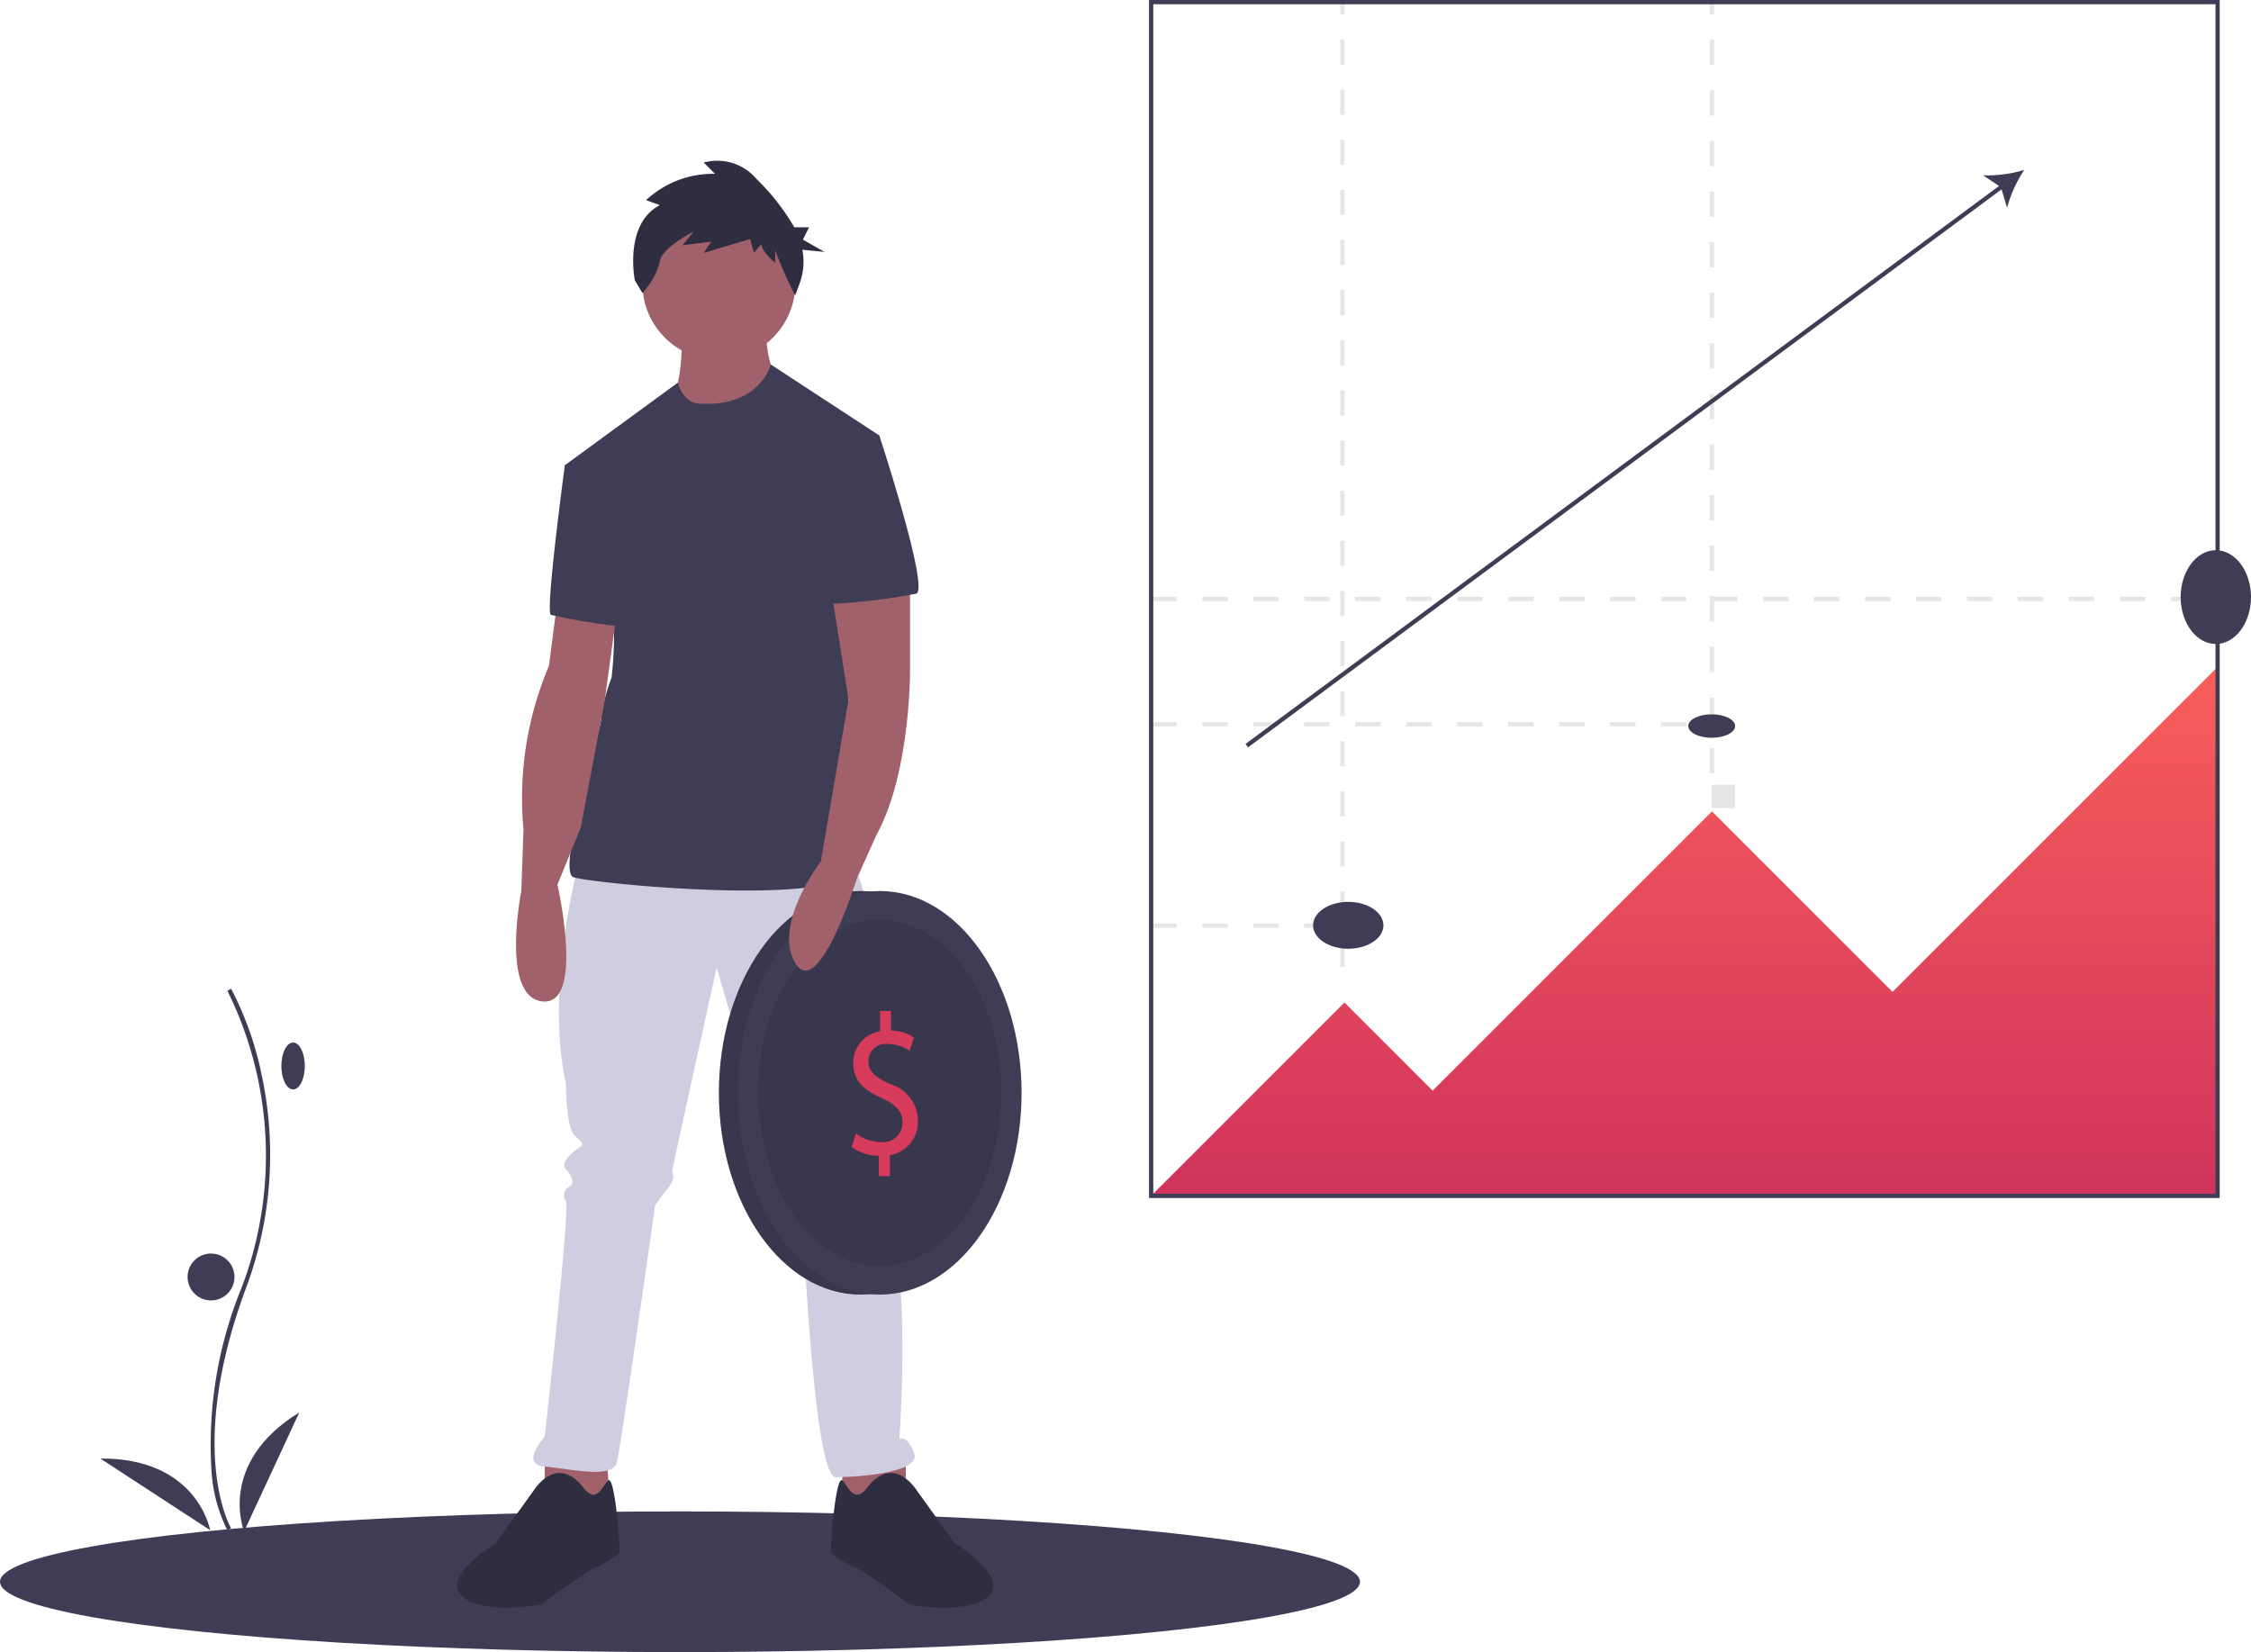 <svg xmlns="http://www.w3.org/2000/svg" xmlns:xlink="http://www.w3.org/1999/xlink" width="96" height="70.468" viewBox="0 0 96 70.468"><defs><style>.a{fill:#3f3d56;}.b{fill:#a0616a;}.c{fill:#d0cde1;}.d{fill:#2f2e41;}.e{opacity:0.1;}.f{fill:#d73b5b;}.g{fill:#e6e6e6;}.h{fill:url(#a);}</style><linearGradient id="a" x1="0.5" x2="0.5" y2="1" gradientUnits="objectBoundingBox"><stop offset="0" stop-color="#f95e5b"/><stop offset="1" stop-color="#d0335b"/></linearGradient></defs><g transform="translate(-7.136)"><ellipse class="a" cx="29" cy="3" rx="29" ry="3" transform="translate(7.136 64.468)"/><path class="a" d="M395.759,650.6a6.451,6.451,0,0,1-.681-2.552,17.7,17.7,0,0,1,1.307-7.854,15.839,15.839,0,0,0-.628-12.606l.157-.091a13.913,13.913,0,0,1,1.313,3.718,16.223,16.223,0,0,1-.672,9.042c-2.578,6.934-.661,10.217-.642,10.249Z" transform="translate(-378.923 -585.326)"/><ellipse class="a" cx="0.5" cy="1" rx="0.5" ry="1" transform="translate(19.136 44.468)"/><circle class="a" cx="1" cy="1" r="1" transform="translate(15.136 53.468)"/><path class="a" d="M409.108,832.073s-1.178-2.9,2.355-5.073Z" transform="translate(-391.562 -766.754)"/><path class="a" d="M347.988,851.737s-.536-3.083-4.685-3.056Z" transform="translate(-331.89 -786.47)"/><path class="b" d="M611.84,317s.091,2.355-.453,2.9,2.718,2.446,2.718,2.446l1.9-2.99a4.262,4.262,0,0,1-.544-2.355Z" transform="translate(-575.63 -302.958)"/><path class="b" d="M305.5,683.5v2.265l2.808.181-.181-2.446Z" transform="translate(-275.134 -621.578)"/><path class="b" d="M447.308,683.5v2.265l-2.808.181.181-2.446Z" transform="translate(-401.541 -621.578)"/><path class="c" d="M549.1,563.51s-1.45,5.254-.544,9.422c0,0,0,1.812.362,2.174s.453.362.181.544-.815.634-.544.906.362.634.181.725a.415.415,0,0,0-.181.634c.181.363-.906,10.056-.906,10.056s-1.087,1.178,0,1.268,2.9.544,3.08-.181,1.631-10.962,1.631-10.962.181-.272.544-.725.181-.634.181-.725,1.9-8.7,1.9-8.7,2.808,9.784,3.08,9.965.362.181.362.453-.181.453,0,.725a4.7,4.7,0,0,1,.272.453s.453,10.147,1.359,10.147,3.624-.181,3.352-1-.634-.634-.634-.634.634-8.335-.906-10.781v-1.993c0-.181.091-.272,0-.453s.272-10.962-1.45-11.6S549.1,563.51,549.1,563.51Z" transform="translate(-517.284 -526.683)"/><path class="d" d="M516.673,856.225s-.453-.725-1.087-.725-1.087.725-1.087.725l-1.631,2.265s-2.355,1.449-1.45,2.265,3.352.362,3.352.362,1.993-1.45,2.265-1.54a5.745,5.745,0,0,0,1.087-.634c.091-.091-.181-3.352-.453-3.125S517.216,856.768,516.673,856.225Z" transform="translate(-484.586 -792.672)"/><path class="d" d="M688.771,856.225s.453-.725,1.087-.725,1.087.725,1.087.725l1.631,2.265s2.355,1.449,1.449,2.265-3.352.362-3.352.362-1.993-1.45-2.265-1.54a5.751,5.751,0,0,1-1.087-.634c-.091-.091.181-3.352.453-3.125S688.228,856.768,688.771,856.225Z" transform="translate(-644.725 -792.672)"/><circle class="b" cx="3.261" cy="3.261" r="3.261" transform="translate(34.533 8.833)"/><path class="a" d="M567.708,335.27s-.609.034-.894-.889L562,337.9l1.993,5.345a16.516,16.516,0,0,1,0,3.714,7.28,7.28,0,0,0-.453,1.812c0,.362-1.9,6.432-1.178,6.7s11.777,1.359,12.049-.453-.906-13.77-.906-13.77l1.9-4.62-4.625-3.026S570.335,335.451,567.708,335.27Z" transform="translate(-530.774 -318.057)"/><path class="b" d="M540.767,444.5l-.362,2.808a14.443,14.443,0,0,0-1.087,6.976l-.091,2.627s-.906,4.53.906,4.711.634-4.983.634-4.983l1-2.446,1.02-5.441.52-3.8Z" transform="translate(-509.857 -418.907)"/><path class="a" d="M556.87,379.5l-1.314.136s-.861,6.387-.589,6.387a26.835,26.835,0,0,0,3.443.544C558.5,386.385,556.87,379.5,556.87,379.5Z" transform="translate(-524.33 -359.796)"/><path class="d" d="M595.285,239.553l-.588-.214a4.18,4.18,0,0,1,2.94-1.122l-.481-.481a2.182,2.182,0,0,1,2.245.695,9.549,9.549,0,0,1,1.617,2.065h.63l-.263.526.92.526-.944-.094a2.651,2.651,0,0,1-.089,1.361l-.214.588a16.954,16.954,0,0,1-.855-1.924v.534s-.588-.481-.588-.8l-.321.374-.16-.588-1.977.588.321-.481-1.229.16.481-.588s-1.39.695-1.443,1.283a3.074,3.074,0,0,1-.748,1.336l-.321-.534S593.735,240.355,595.285,239.553Z" transform="translate(-560.007 -230.802)"/><ellipse class="a" cx="6.047" cy="8.607" rx="6.047" ry="8.607" transform="translate(37.795 38.005)"/><ellipse class="e" cx="6.047" cy="8.607" rx="6.047" ry="8.607" transform="translate(37.795 38.005)"/><ellipse class="a" cx="6.047" cy="8.607" rx="6.047" ry="8.607" transform="translate(38.61 38.005)"/><ellipse class="e" cx="5.187" cy="7.382" rx="5.187" ry="7.382" transform="translate(39.471 39.23)"/><path class="f" d="M698.155,645.044v-.866A2.012,2.012,0,0,1,697,643.8l.181-.575a1.847,1.847,0,0,0,1.088.369.833.833,0,0,0,.9-.841c0-.472-.295-.764-.853-1.021-.77-.343-1.246-.738-1.246-1.484a1.349,1.349,0,0,1,1.14-1.381V638h.468v.832a1.838,1.838,0,0,1,.982.3l-.189.566a1.669,1.669,0,0,0-.952-.292.725.725,0,0,0-.8.738c0,.446.279.669.936.978a1.637,1.637,0,0,1,1.171,1.57,1.436,1.436,0,0,1-1.193,1.458v.892Z" transform="translate(-653.543 -594.877)"/><path class="b" d="M672.683,433.5v3.714s.091,4.53-1.449,7.338l-.815,1.812s-1.631,5.255-2.627,3.624,1.087-4.349,1.087-4.349l1.179-6.9-.726-4.61Z" transform="translate(-626.735 -408.903)"/><path class="a" d="M683.225,364.5l1.767.227s2.129,6.478,1.585,6.749a26.444,26.444,0,0,1-4.077.453Z" transform="translate(-640.357 -346.154)"/><path class="g" d="M845.61,597h-1.087v-.181h1.087Zm-2.174,0h-1.087v-.181h1.087Zm-2.174,0h-1.087v-.181h1.087Zm-2.174,0H838v-.181h1.087Z" transform="translate(-781.769 -557.422)"/><path class="g" d="M860.83,502.181h-1.087V502h1.087Zm-2.174,0h-1.087V502h1.087Zm-2.174,0h-1.087V502h1.087Zm-2.174,0H853.22V502h1.087Zm-2.174,0h-1.087V502h1.087Zm-2.174,0h-1.087V502h1.087Zm-2.174,0H846.7V502h1.087Zm-2.174,0h-1.087V502h1.087Zm-2.174,0h-1.087V502h1.087Zm-2.174,0h-1.087V502h1.087Zm-2.174,0H838V502h1.087Z" transform="translate(-781.769 -471.198)"/><path class="g" d="M882.573,443.181h-1.087V443h1.087Zm-2.174,0h-1.087V443H880.4Zm-2.174,0h-1.087V443h1.087Zm-2.174,0h-1.087V443h1.087Zm-2.174,0h-1.087V443h1.087Zm-2.174,0h-1.087V443H871.7Zm-2.174,0H868.44V443h1.087Zm-2.174,0h-1.087V443h1.087Zm-2.174,0h-1.087V443h1.087Zm-2.174,0h-1.087V443H863Zm-2.174,0h-1.087V443h1.087Zm-2.174,0h-1.087V443h1.087Zm-2.174,0h-1.087V443h1.087Zm-2.174,0H853.22V443h1.087Zm-2.174,0h-1.087V443h1.087Zm-2.174,0h-1.087V443h1.087Zm-2.174,0H846.7V443h1.087Zm-2.174,0h-1.087V443h1.087Zm-2.174,0h-1.087V443h1.087Zm-2.174,0h-1.087V443h1.087Zm-2.174,0H838V443h1.087Z" transform="translate(-781.769 -417.543)"/><rect class="g" width="0.181" height="0.544" transform="translate(64.294 0.07)"/><path class="g" d="M927.181,220.132H927v-1.069h.181Zm0-2.138H927v-1.069h.181Zm0-2.138H927v-1.069h.181Zm0-2.138H927v-1.069h.181Zm0-2.138H927V210.51h.181Zm0-2.138H927v-1.069h.181Zm0-2.138H927v-1.069h.181Zm0-2.138H927V204.1h.181Zm0-2.138H927v-1.069h.181Zm0-2.138H927V199.82h.181Zm0-2.138H927v-1.069h.181Zm0-2.138H927v-1.069h.181Zm0-2.138H927v-1.069h.181Zm0-2.138H927v-1.069h.181Zm0-2.138H927v-1.069h.181Zm0-2.138H927v-1.069h.181Zm0-2.138H927v-1.069h.181Zm0-2.138H927v-1.069h.181Zm0-2.138H927v-1.069h.181Z" transform="translate(-862.706 -178.893)"/><rect class="g" transform="translate(65.136 42.468)"/><rect class="g" width="0.181" height="0.544" transform="translate(80.057 0.07)"/><path class="g" d="M1101.181,211.978H1101V210.9h.181Zm0-2.158H1101v-1.079h.181Zm0-2.158H1101v-1.079h.181Zm0-2.158H1101v-1.079h.181Zm0-2.158H1101v-1.079h.181Zm0-2.158H1101v-1.079h.181Zm0-2.158H1101V197.95h.181Zm0-2.158H1101v-1.079h.181Zm0-2.158H1101v-1.079h.181Zm0-2.158H1101v-1.079h.181Zm0-2.158H1101v-1.079h.181Zm0-2.158H1101V187.16h.181Zm0-2.158H1101V185h.181Zm0-2.158H1101v-1.079h.181Zm0-2.158H1101v-1.079h.181Z" transform="translate(-1020.943 -178.993)"/><rect class="g" width="1" height="1" transform="translate(80.136 33.468)"/><path class="h" d="M591,336.558l8.244-8.244,3.76,3.76,11.913-11.913,7.7,7.7L636.479,314v22.558Z" transform="translate(-534.769 -285.553)"/><path class="a" d="M882.66,213.1H837V162h45.66Zm-45.479-.181h45.3V162.181h-45.3Z" transform="translate(-780.86 -162)"/><ellipse class="a" cx="1.5" cy="1" rx="1.5" ry="1" transform="translate(63.136 38.468)"/><ellipse class="a" cx="1" cy="0.5" rx="1" ry="0.5" transform="translate(79.136 30.468)"/><ellipse class="a" cx="1.5" cy="2" rx="1.5" ry="2" transform="translate(100.136 23.468)"/><path class="a" d="M915.617,242a5.471,5.471,0,0,1-1.757.229l.683.454-32.137,23.8.108.146,32.137-23.8.235.786A5.476,5.476,0,0,1,915.617,242Z" transform="translate(-822.152 -234.752)"/></g></svg>